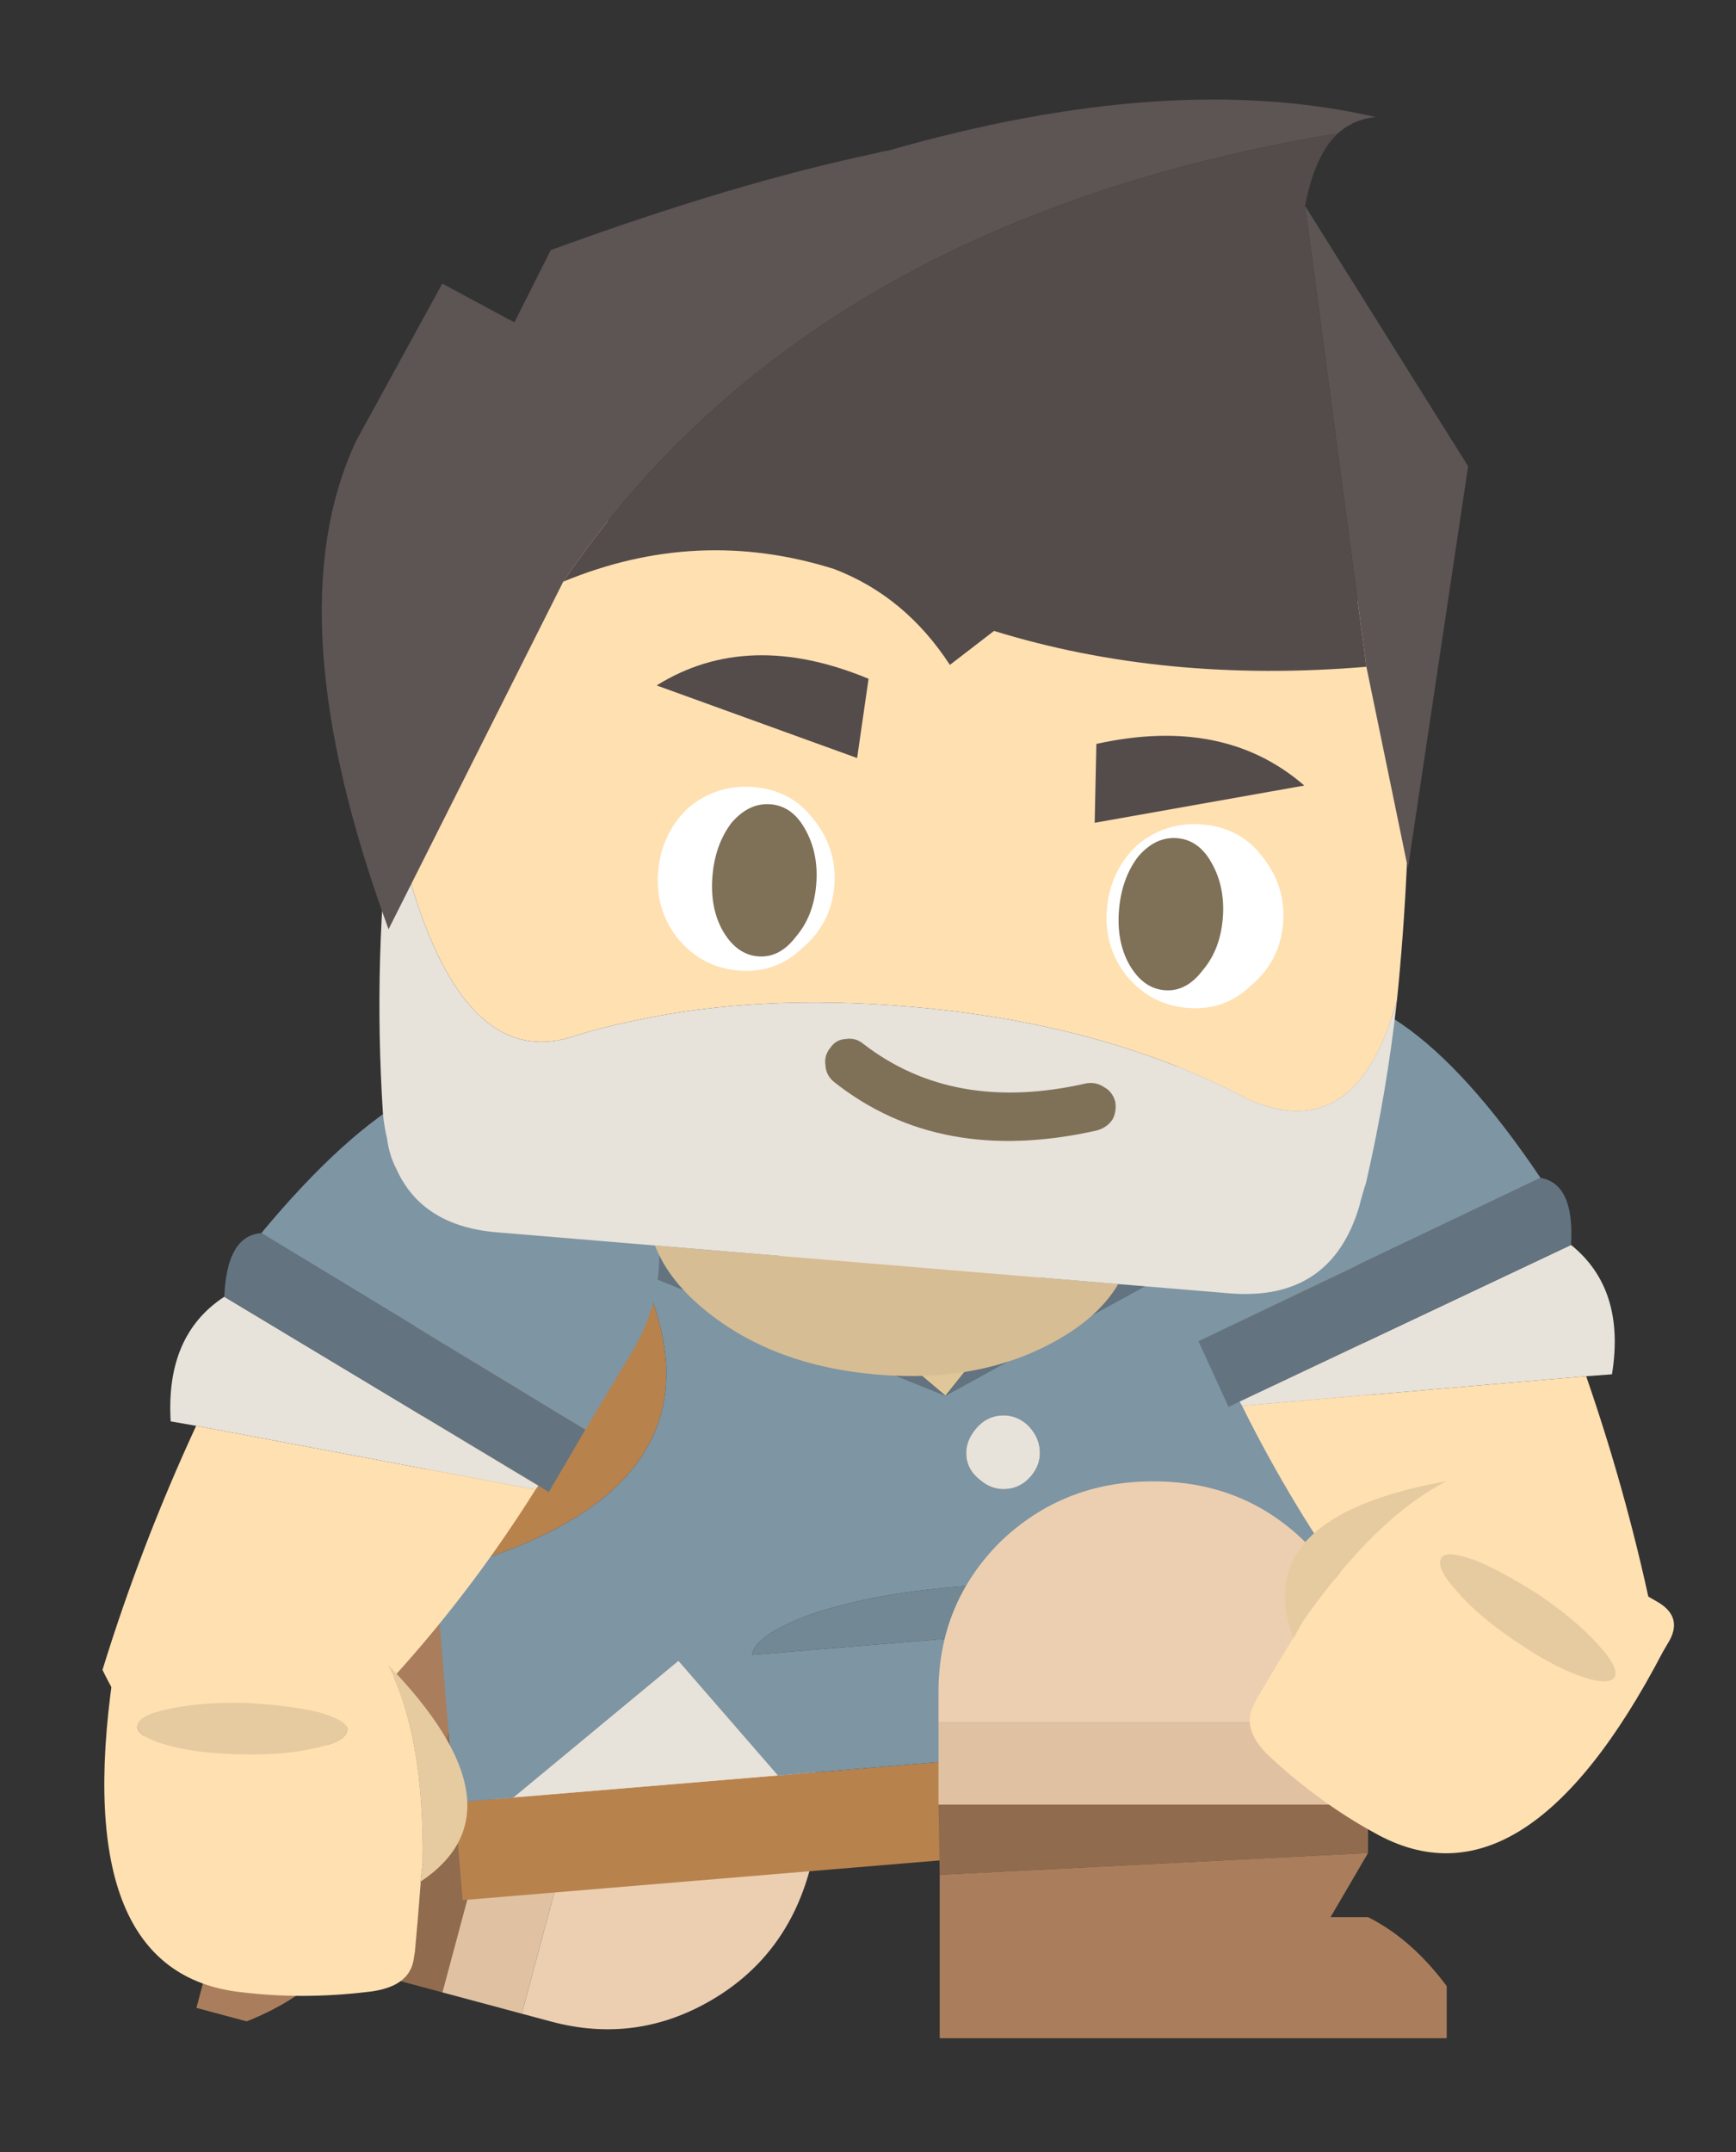 <?xml version="1.0" encoding="utf-8"?>
<svg viewBox="244.12 25.658 71.734 88.895" width="71.734" height="88.895" xmlns="http://www.w3.org/2000/svg">
  <rect x="244.12" y="25.658" width="71.734" height="88.895" fill="#333333" stroke="none"/>
  <g id="legLeft_FL_FL_FL_FL" transform="matrix(0.259, -0.966, -0.966, -0.259, 270.8, 101.15)">
    <g transform="matrix( 1, 0, 0, 1, 0,0) ">
      <g id="" transform="matrix(1, 0, 0, 1, 0, 0)">
        <path fill="#916B4E" stroke="none" d="&#10;M 8.95 9.25&#10;L 9 6.35 -8.75 6.35 -8.75 8.35 8.95 9.25 Z"/>
        <path fill="#AA7E5C" stroke="none" d="&#10;M 8.95 16&#10;L 8.95 9.25 -8.75 8.35 -7.2 11 -8.75 11&#10;Q -10.55 11.9 -12 13.85&#10;L -12 16 8.95 16 Z"/>
        <path fill="#E0C1A2" stroke="none" d="&#10;M 9 6.35&#10;L 9 2.95 -8.75 2.95 -8.75 6.35 9 6.35 Z"/>
        <path fill="#ECCFB1" stroke="none" d="&#10;M 6.45 -4.5&#10;Q 3.85 -7 0.15 -7&#10;L 0.1 -7&#10;Q -3.6 -7 -6.15 -4.5 -8.75 -1.95 -8.75 1.7&#10;L -8.75 2.95 9 2.95 9 1.7&#10;Q 9 -1.95 6.45 -4.5 Z"/>
      </g>
    </g>
  </g>
  <g id="body_FL_FL_FL_FL" transform="matrix(0.997, -0.083, 0.083, 0.997, 281.35, 92.6)">
    <g transform="matrix( 1, 0, 0, 1, 0,0) ">
      <g id="" transform="matrix(1, 0, 0, 1, 0, 0)">
        <path fill="#B8824D" stroke="none" d="&#10;M 20 10&#10;L 20 5.95 -5.6 5.95 -16.55 5.95 -19 5.95 -19 10 20 10&#10;M -11.1 -18.6&#10;Q -11.75 -19.75 -12.6 -21&#10;L -19 -21 -19 -3.55&#10;Q -6.1 -5.75 -9.5 -15.2&#10;L -11.8 -16.4&#10;Q -11.65 -17.55 -11.1 -18.6&#10;M 20 -21&#10;L 13.9 -21&#10;Q 15.3 -17.85 14.5 -14.4 13.3 -8.25 20 -6.55&#10;L 20 -21 Z"/>
        <path fill="#E0C79A" stroke="none" d="&#10;M 2.6 -9.1&#10;L 13.9 -21 -9.3 -21 2.6 -9.1 Z"/>
        <path fill="#637480" stroke="none" d="&#10;M 14.5 -14.4&#10;Q 15.3 -17.85 13.9 -21&#10;L 2.6 -9.1 14.5 -14.4&#10;M -11.1 -18.6&#10;Q -11.65 -17.55 -11.8 -16.4&#10;L -9.5 -15.2 2.6 -9.1 -9.3 -21&#10;Q -10.45 -19.9 -11.1 -18.6 Z"/>
        <path fill="#7E95A3" stroke="none" d="&#10;M -9.5 -15.2&#10;Q -6.1 -5.75 -19 -3.55&#10;L -19 5.95 -16.55 5.95 -9.3 0.9 -5.6 5.95 20 5.95 20 -6.55&#10;Q 13.3 -8.25 14.5 -14.4&#10;L 2.6 -9.1 -9.5 -15.2&#10;M 3.75 -5.5&#10;Q 3.25 -5.95 3.25 -6.55 3.25 -7.15 3.75 -7.65 4.2 -8.1 4.8 -8.1 5.4 -8.1 5.85 -7.65 6.3 -7.15 6.3 -6.55 6.3 -5.95 5.85 -5.5 5.4 -5.05 4.8 -5.05 4.2 -5.05 3.75 -5.5&#10;M 2.4 -1.2&#10;Q 6 -1.2 8.55 -0.55 10.85 0.1 11.1 0.9&#10;L -6.25 0.9&#10;Q -6.05 0.1 -3.75 -0.55 -1.2 -1.2 2.4 -1.2&#10;M -12.6 -21&#10;Q -11.75 -19.75 -11.1 -18.6 -10.45 -19.9 -9.3 -21&#10;L -12.6 -21 Z"/>
        <path fill="#738895" stroke="none" d="&#10;M 8.55 -0.55&#10;Q 6 -1.2 2.4 -1.2 -1.2 -1.2 -3.75 -0.55 -6.05 0.1 -6.25 0.9&#10;L 11.1 0.9&#10;Q 10.85 0.1 8.55 -0.55 Z"/>
        <path fill="#E7E2DA" stroke="none" d="&#10;M 3.25 -6.55&#10;Q 3.25 -5.95 3.75 -5.5 4.2 -5.05 4.8 -5.05 5.4 -5.05 5.85 -5.5 6.3 -5.95 6.3 -6.55 6.3 -7.15 5.85 -7.65 5.4 -8.1 4.8 -8.1 4.2 -8.1 3.75 -7.65 3.25 -7.15 3.25 -6.55&#10;M -9.3 0.9&#10;L -16.55 5.95 -5.6 5.95 -9.3 0.9 Z"/>
      </g>
    </g>
  </g>
  <g id="legRight_FL_FL_FL_FL" transform="matrix(-1, 0, 0, 1, 291.9, 93.85)">
    <g transform="matrix( 1, 0, 0, 1, 0,0) ">
      <g id="" transform="matrix(1, 0, 0, 1, 0, 0)">
        <path fill="#916B4E" stroke="none" d="&#10;M 8.95 9.25&#10;L 9 6.35 -8.75 6.35 -8.75 8.35 8.95 9.25 Z"/>
        <path fill="#AA7E5C" stroke="none" d="&#10;M 8.95 16&#10;L 8.95 9.25 -8.75 8.35 -7.2 11 -8.75 11&#10;Q -10.55 11.9 -12 13.85&#10;L -12 16 8.95 16 Z"/>
        <path fill="#E0C1A2" stroke="none" d="&#10;M 9 6.35&#10;L 9 2.95 -8.75 2.95 -8.75 6.35 9 6.35 Z"/>
        <path fill="#ECCFB1" stroke="none" d="&#10;M 6.45 -4.5&#10;Q 3.85 -7 0.15 -7&#10;L 0.1 -7&#10;Q -3.6 -7 -6.15 -4.5 -8.75 -1.95 -8.75 1.7&#10;L -8.75 2.95 9 2.95 9 1.7&#10;Q 9 -1.95 6.45 -4.5 Z"/>
      </g>
    </g>
  </g>
  <g id="armLeft_FL_FL_FL_FL_FL" transform="matrix(0.935, 0.354, -0.354, 0.935, 264.6, 77)">
    <g transform="matrix( 1, 0, 0, 1, 0,0) ">
      <g id="" transform="matrix(1, 0, 0, 1, 0, 0)">
        <path fill="#E7E2DA" stroke="none" d="&#10;M 5.15 8.95&#10;Q 5.18 8.849 5.2 8.75&#10;L -9.7 6.05&#10;Q -11.413 8.395 -9.95 11.65&#10;L -8.9 11.45 5.15 8.95 Z"/>
        <path fill="#637480" stroke="none" d="&#10;M 5.7 8.85&#10;L 6.2 5.9 -9.2 3.05&#10;Q -10.5 3.65 -9.7 6.05&#10;L 5.2 8.75 5.7 8.85 Z"/>
        <path fill="#FFE0B1" stroke="none" d="&#10;M -8.9 11.45&#10;Q -9.288 16.873 -8.95 22.25 -5.9 25.15 -1.4 26 3.3 18.134 5.15 8.95&#10;L -8.9 11.45 Z"/>
        <path fill="#7E95A3" stroke="none" d="&#10;M 5.6 -3.65&#10;Q 3.75 -6.35 0.55 -6.9&#10;L 0.5 -6.9&#10;Q -0.1 -7 -0.65 -7 -5.7 -7.15 -9.2 3.05&#10;L 6.2 5.9 6.85 2.3&#10;Q 7.45 -0.9 5.6 -3.65 Z"/>
      </g>
    </g>
  </g>
  <g id="handLeft_FL_FL_FL_FL_FL" transform="matrix(0.935, 0.354, -0.354, 0.935, 256.35, 102.6)">
    <g transform="matrix( 1, 0, 0, 1, 0,0) ">
      <g id="" transform="matrix(1, 0, 0, 1, 0, 0)">
        <path fill="#FFE0B1" stroke="none" d="&#10;M 4.9 -1.85&#10;Q 3.1 -6.8 0.65 -9&#10;L -9 -6.45&#10;Q -10.2 -6.15 -9.95 -5.05&#10;L -9.8 -4.5&#10;Q -7.1 7.6 -0.2 5.8 2.25 5.2 4.65 3.95 6.25 3.15 5.95 1.95&#10;L 5.9 1.7&#10;Q 5.5 0.25 5.1 -1.1&#10;L 5.1 -1.05 4.9 -1.85&#10;M -8.15 -3&#10;Q -8.2 -3.45 -7.05 -4.15 -5.95 -4.85 -4.25 -5.45 -2.5 -6 -1.3 -6.15 0 -6.25 0.05 -5.85 0.15 -5.4 -0.95 -4.7 -2.05 -3.95 -3.8 -3.35 -5.5 -2.75 -6.75 -2.65 -8.05 -2.55 -8.15 -3 Z"/>
        <path fill="#E7CBA0" stroke="none" d="&#10;M -7.05 -4.15&#10;Q -8.2 -3.45 -8.15 -3 -8.05 -2.55 -6.75 -2.65 -5.5 -2.75 -3.8 -3.35 -2.05 -3.95 -0.95 -4.7 0.15 -5.4 0.05 -5.85 0 -6.25 -1.3 -6.15 -2.5 -6 -4.25 -5.45 -5.95 -4.85 -7.05 -4.15&#10;M 5.1 -1.1&#10;Q 8.2 -5.45 0.65 -9 3.1 -6.8 4.9 -1.85&#10;L 5.1 -1.05 5.1 -1.1 Z"/>
      </g>
    </g>
  </g>
  <g id="armRight_FL_FL_FL_FL_FL_FL" transform="matrix(-0.966, 0.259, 0.259, 0.966, 298.1, 73.75)">
    <g transform="matrix( 1, 0, 0, 1, 0,0) ">
      <g id="" transform="matrix(1, 0, 0, 1, 0, 0)">
        <path fill="#E7E2DA" stroke="none" d="&#10;M 5.15 8.95&#10;Q 5.18 8.849 5.2 8.75&#10;L -9.7 6.05&#10;Q -11.413 8.395 -9.95 11.65&#10;L -8.9 11.45 5.15 8.95 Z"/>
        <path fill="#637480" stroke="none" d="&#10;M 5.7 8.85&#10;L 6.2 5.9 -9.2 3.05&#10;Q -10.5 3.65 -9.7 6.05&#10;L 5.2 8.75 5.7 8.85 Z"/>
        <path fill="#FFE0B1" stroke="none" d="&#10;M -8.9 11.45&#10;Q -9.288 16.873 -8.95 22.25 -5.9 25.15 -1.4 26 3.3 18.134 5.15 8.95&#10;L -8.9 11.45 Z"/>
        <path fill="#7E95A3" stroke="none" d="&#10;M 5.6 -3.65&#10;Q 3.75 -6.35 0.55 -6.9&#10;L 0.5 -6.9&#10;Q -0.1 -7 -0.65 -7 -5.7 -7.15 -9.2 3.05&#10;L 6.2 5.9 6.85 2.3&#10;Q 7.45 -0.9 5.6 -3.65 Z"/>
      </g>
    </g>
  </g>
  <g id="handRight_FL_FL_FL_FL_FL_FL" transform="matrix(-0.966, -0.259, -0.259, 0.966, 302.2, 95.7)">
    <g transform="matrix( 1, 0, 0, 1, 0,0) ">
      <g id="" transform="matrix(1, 0, 0, 1, 0, 0)">
        <path fill="#FFE0B1" stroke="none" d="&#10;M 4.9 -1.85&#10;Q 3.1 -6.8 0.65 -9&#10;L -9 -6.45&#10;Q -10.2 -6.15 -9.95 -5.05&#10;L -9.8 -4.5&#10;Q -7.1 7.6 -0.2 5.8 2.25 5.2 4.65 3.95 6.25 3.15 5.95 1.95&#10;L 5.9 1.7&#10;Q 5.5 0.25 5.1 -1.1&#10;L 5.1 -1.05 4.9 -1.85&#10;M -8.15 -3&#10;Q -8.2 -3.45 -7.05 -4.15 -5.95 -4.85 -4.25 -5.45 -2.5 -6 -1.3 -6.15 0 -6.25 0.05 -5.85 0.15 -5.4 -0.95 -4.7 -2.05 -3.95 -3.8 -3.35 -5.5 -2.75 -6.75 -2.65 -8.05 -2.55 -8.15 -3 Z"/>
        <path fill="#E7CBA0" stroke="none" d="&#10;M -7.05 -4.15&#10;Q -8.2 -3.45 -8.15 -3 -8.05 -2.55 -6.75 -2.65 -5.5 -2.75 -3.8 -3.35 -2.05 -3.95 -0.95 -4.7 0.15 -5.4 0.05 -5.85 0 -6.25 -1.3 -6.15 -2.5 -6 -4.25 -5.45 -5.95 -4.85 -7.05 -4.15&#10;M 5.1 -1.1&#10;Q 8.2 -5.45 0.65 -9 3.1 -6.8 4.9 -1.85&#10;L 5.1 -1.05 5.1 -1.1 Z"/>
      </g>
    </g>
  </g>
  <g transform="matrix(0.997, 0.083, -0.083, 0.997, 281.35, 77.4)">
    <g transform="matrix( 1, 0, 0, 1, 0,0) ">
      <g id="" transform="matrix(1, 0, 0, 1, 0, 0)">
        <path fill="#D7BD93" stroke="none" d="&#10;M 6.6 3.15&#10;Q 8.35 2 9.05 0.55&#10;L -10.15 0.55&#10;Q -9.45 2 -7.7 3.15 -4.75 5.1 -0.55 5.1 3.65 5.1 6.6 3.15 Z"/>
        <path fill="#FFE0B1" stroke="none" d="&#10;M 13.75 -7.5&#10;Q 18.4 -5.9 19.55 -12.1 19.6 -14.8 19.5 -17.55 19.3 -21.05 18.75 -24.65 18.1 -29.1 13.65 -29.1&#10;L -16.7 -29.1&#10;Q -21.1 -29.1 -21.8 -24.55 -22.35 -20.65 -22.5 -16.7 -19.25 -5.45 -14.05 -7.85 -12.9 -8.3 -11.7 -8.65 -6.75 -10.15 -0.6 -10.15 7.6 -10.15 13.75 -7.5 Z"/>
        <path fill="#E7E2DA" stroke="none" d="&#10;M 18.9 -4.45&#10;Q 19.45 -8.25 19.55 -12.1 18.4 -5.9 13.75 -7.5 7.6 -10.15 -0.6 -10.15 -6.75 -10.15 -11.7 -8.65 -12.9 -8.3 -14.05 -7.85 -19.25 -5.45 -22.5 -16.7 -22.75 -10.35 -21.8 -3.95 -21.7 -3.4 -21.55 -2.95 -21.4 -2.25 -21.05 -1.7 -19.8 0.55 -16.7 0.55&#10;L -10.15 0.55 9.05 0.55 13.65 0.55&#10;Q 17.85 0.55 18.7 -3.45 18.75 -3.75 18.8 -4 18.85 -4.25 18.9 -4.45 Z"/>
      </g>
    </g>
    <g transform="matrix( 1, 0, 0, 1, 0,0) ">
      <g id="" transform="matrix(1, 0, 0, 1, 0, 0)">
        <path fill="#544B4B" stroke="none" d="&#10;M 6.3 -21.6&#10;L 6.5 -18.35 15 -20.6&#10;Q 11.45 -23.2 6.3 -21.6&#10;M -3.5 -20.2&#10;L -3.3 -23.5&#10;Q -8.45 -25.15 -12 -22.5&#10;L -3.5 -20.2 Z"/>
        <path fill="#7F7058" stroke="none" d="&#10;M 7.65 -5.7&#10;Q 8.05 -5.85 8.25 -6.2 8.4 -6.55 8.3 -6.95 8.15 -7.35 7.8 -7.5 7.45 -7.7 7.05 -7.6 1.7 -5.9 -2.25 -8.45 -2.6 -8.7 -3 -8.6 -3.4 -8.55 -3.6 -8.2 -3.85 -7.85 -3.75 -7.45 -3.7 -7.05 -3.35 -6.8 1.3 -3.7 7.65 -5.7 Z"/>
        <path fill="#FFFFFF" stroke="none" d="&#10;M -5.1 -17.55&#10;Q -6.1 -18.65 -7.65 -18.65 -9.2 -18.65 -10.3 -17.55 -11.3 -16.4 -11.3 -14.85 -11.3 -13.3 -10.3 -12.2 -9.2 -11.05 -7.65 -11.05 -6.1 -11.05 -5.1 -12.2 -4 -13.3 -4 -14.85 -4 -16.4 -5.1 -17.55&#10;M 13.5 -17.55&#10;Q 12.5 -18.65 10.95 -18.65 9.4 -18.65 8.3 -17.55 7.3 -16.4 7.3 -14.85 7.3 -13.3 8.3 -12.2 9.4 -11.05 10.95 -11.05 12.5 -11.05 13.5 -12.2 14.6 -13.3 14.6 -14.85 14.6 -16.4 13.5 -17.55 Z"/>
      </g>
    </g>
    <g transform="matrix( 1, 0, 0, 1, 0,0) ">
      <g id="" transform="matrix(1, 0, 0, 1, 0, 0)">
        <path fill="#7F7058" stroke="none" d="&#10;M -5.4 -12.65&#10;Q -4.75 -13.55 -4.75 -14.85 -4.75 -16.15 -5.4 -17.1 -6 -18 -6.9 -18 -7.8 -18 -8.45 -17.1 -9.05 -16.15 -9.05 -14.85 -9.05 -13.55 -8.45 -12.65 -7.8 -11.7 -6.9 -11.7 -6 -11.7 -5.4 -12.65&#10;M 11.45 -12.65&#10;Q 12.1 -13.55 12.1 -14.85 12.1 -16.15 11.45 -17.1 10.85 -18 9.95 -18 9.05 -18 8.4 -17.1 7.8 -16.15 7.8 -14.85 7.8 -13.55 8.4 -12.65 9.05 -11.7 9.95 -11.7 10.85 -11.7 11.45 -12.65 Z"/>
      </g>
    </g>
    <g transform="matrix( 1, 0, 0, 1, 0,0) ">
      <g id="" transform="matrix(1, 0, 0, 1, 0, 0)">
        <path fill="#5D5454" stroke="none" d="&#10;M 14.15 -47.55&#10;Q 14.755 -48.191 15.65 -48.35 7.05 -49.6 -4.3 -45.3 -4.55 -45.25 -4.8 -45.15 -10.5 -43.45 -17.85 -40.05&#10;L -19.1 -36.95 -22.2 -38.3 -25.2 -31.55&#10;Q -28 -24.05 -22.2 -11.55&#10;L -16.2 -26.45&#10;Q -7.357 -42.122 14.15 -47.55&#10;M 13.05 -44.45&#10;L 17.15 -25.7 19.55 -17.55 20.65 -34.3 13.05 -44.45 Z"/>
        <path fill="#544B4B" stroke="none" d="&#10;M 1.7 -25.9&#10;Q 8.91 -24.314 17.15 -25.7&#10;L 13.05 -44.45&#10;Q 13.261 -46.557 14.15 -47.55 -7.357 -42.122 -16.2 -26.45 -10.867 -29.198 -5.1 -27.9 -2.08 -27.027 0 -24.35&#10;L 1.7 -25.9 Z"/>
      </g>
    </g>
  </g>
</svg>